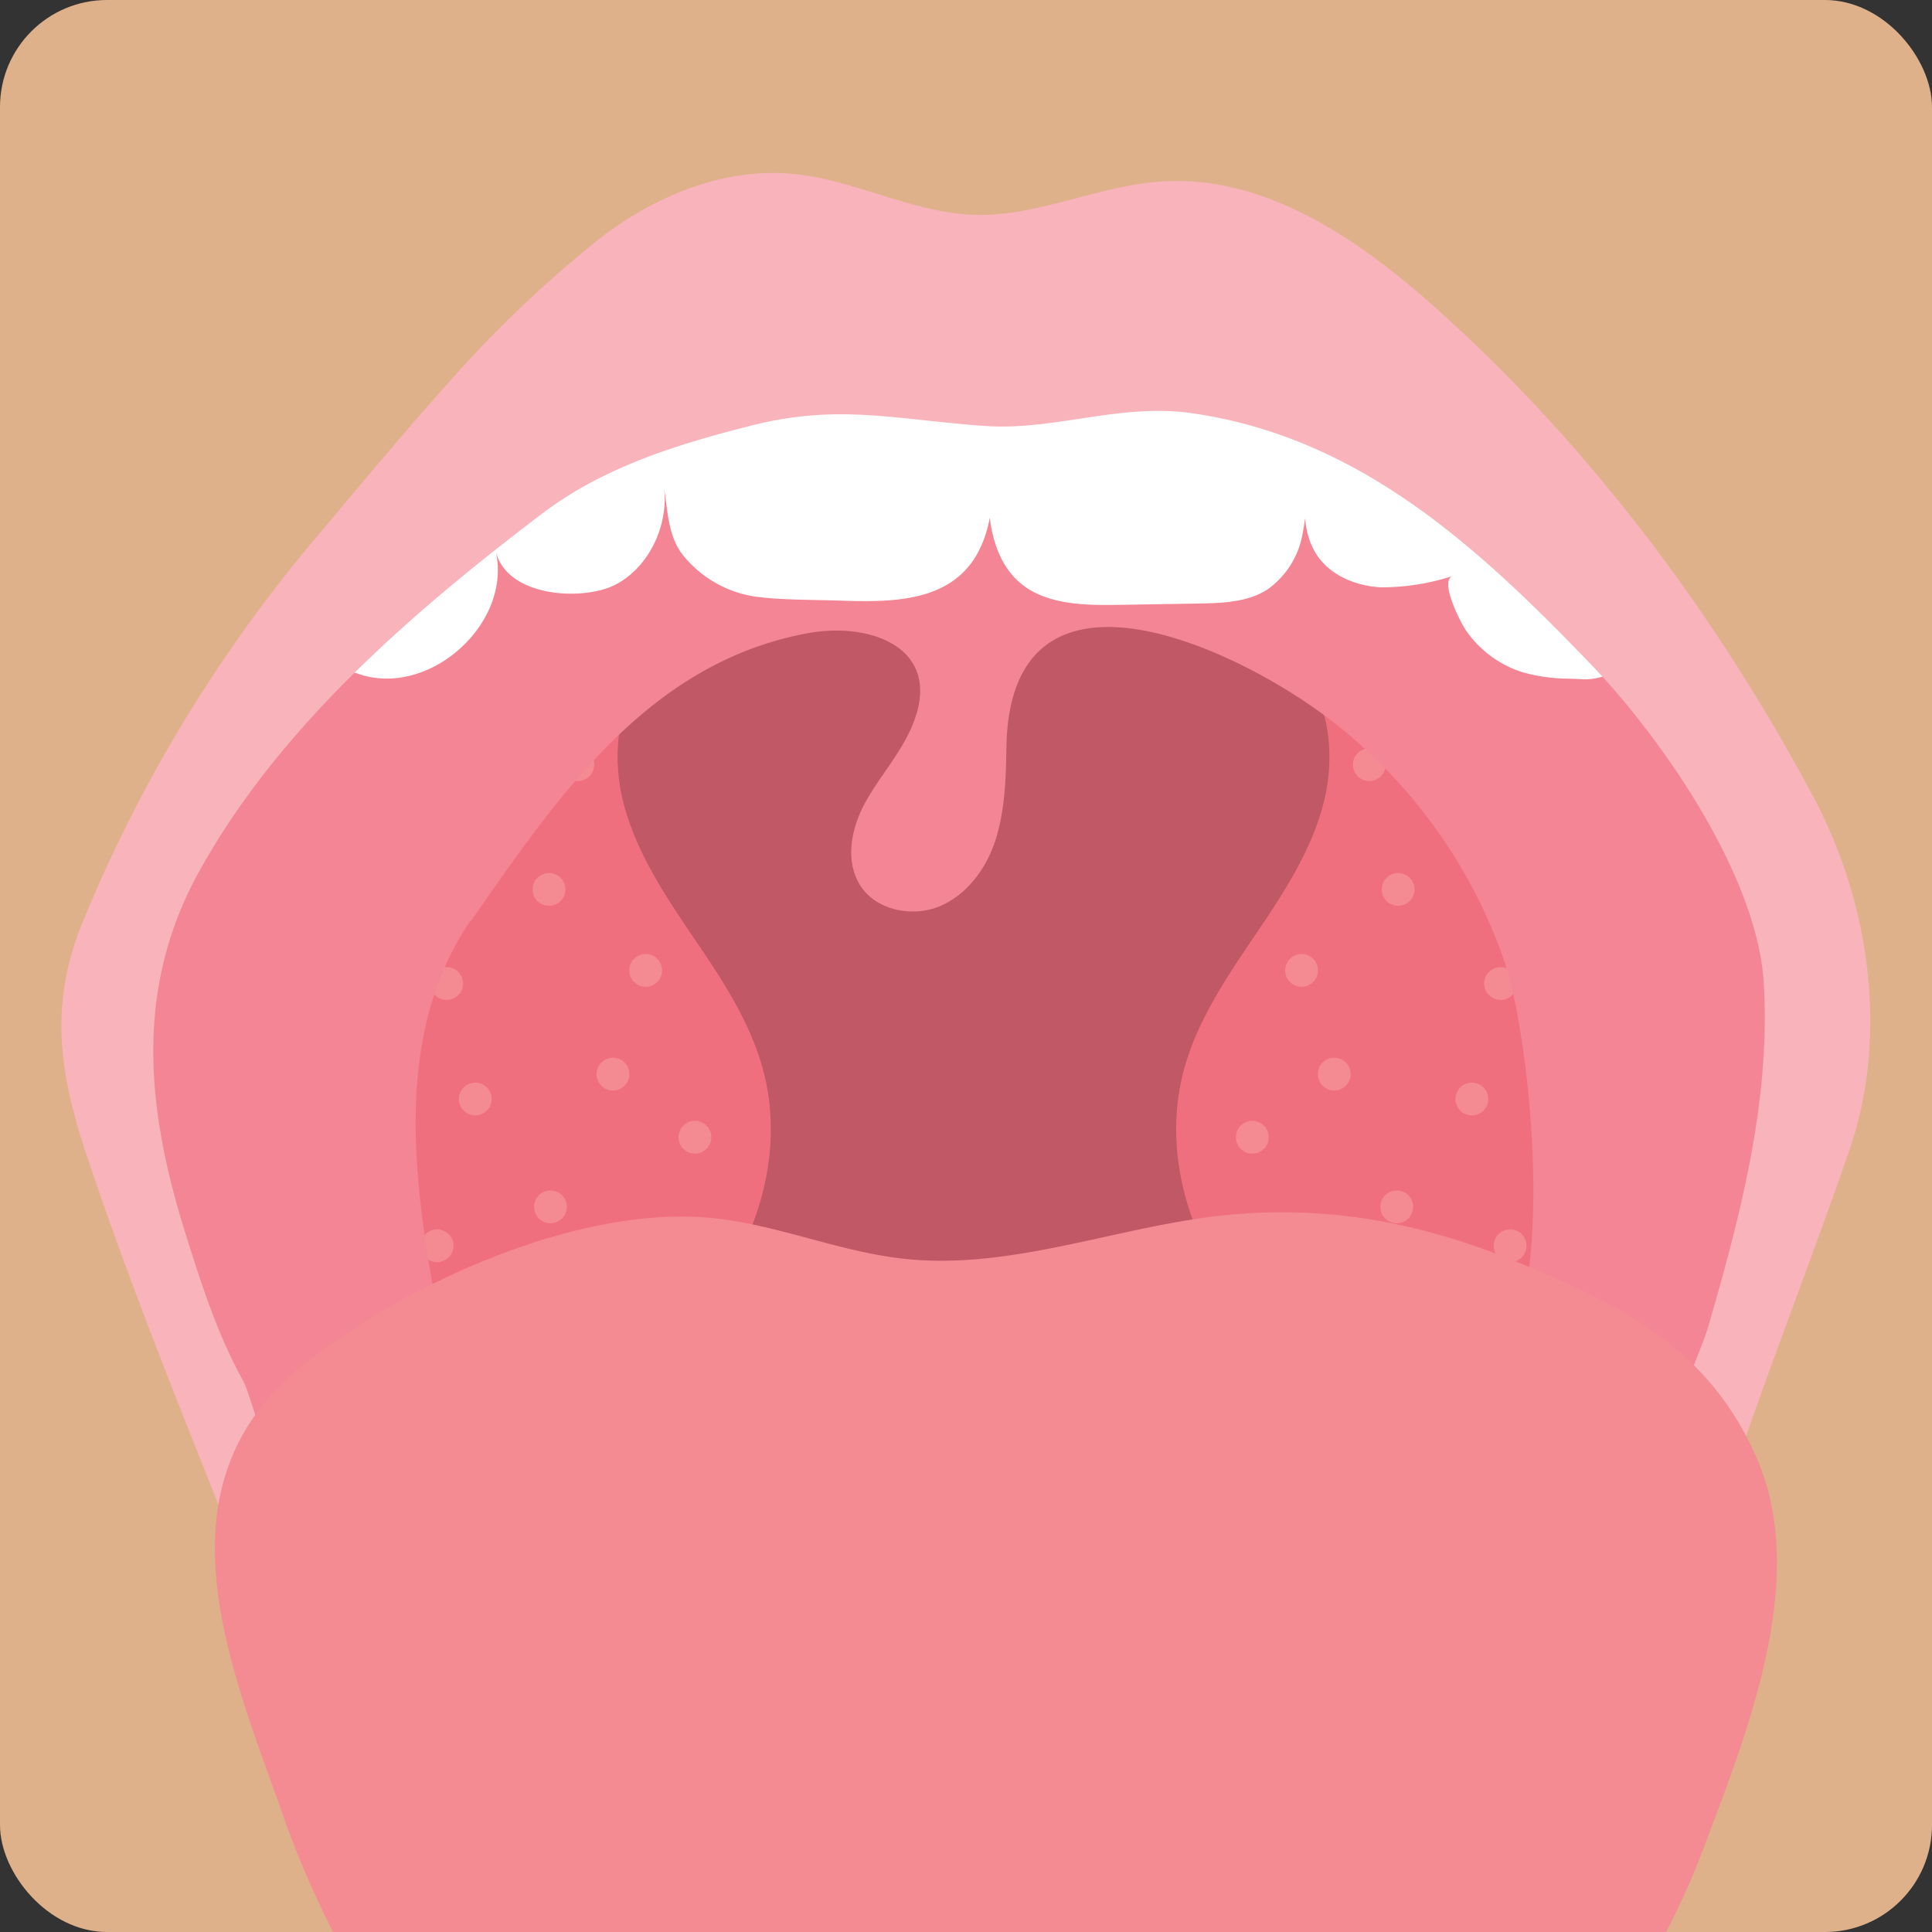 <svg xmlns="http://www.w3.org/2000/svg" viewBox="0 0 250 250"><rect x="0" y="0" width="250" height="250" fill="#333333" stroke="none"/><g id="Layer_2" data-name="Layer 2"><g id="Layer_1-2" data-name="Layer 1"><rect id="Base-7" width="250" height="250" rx="13.85" fill="#deb18a"/><path id="Path_3684" data-name="Path 3684" d="M124.89,198.39a151.23,151.23,0,0,0,35.85-3.79c11.31-2.62,22.37-7.48,30.67-15.61,12.66-12.4,17.51-31.67,14-49s-14.76-32.68-29.27-42.87c-14-9.85-32.54-17-49.87-17-16.86,0-35.62,6.75-49.5,16.14-14.68,9.93-26.19,25-30,42.35s.7,36.66,13.14,49.28C68.07,186.12,79,191.17,90.3,194A151.08,151.08,0,0,0,124.89,198.39Zm1.54-128.24v1.27C126.23,70.81,126.21,70.36,126.43,70.15Z" fill="#c05865"/><g id="Group_339" data-name="Group 339"><g id="Group_336" data-name="Group 336"><path id="Path_3685" data-name="Path 3685" d="M174.43,179.79a43.39,43.39,0,0,0,8.11,3c6,1.54,9.42-1.9,13-6.29,11.26-13.7,14-33.37,8.66-50.27s-18.18-30.91-33.7-39.48c-.83-.45-1.83-.52-2.71-.9,4.33,4.75,5.06,12,3.45,18.18s-5.25,11.7-8.84,17-7.29,10.75-9.07,16.93c-3.88,13.51,2.6,28.68,13.73,37.26A42.69,42.69,0,0,0,174.43,179.79Z" fill="#f06f7f"/><g id="Group_335" data-name="Group 335"><circle id="Ellipse_125" data-name="Ellipse 125" cx="180.92" cy="115.09" r="2.12" fill="#f48b93"/><circle id="Ellipse_126" data-name="Ellipse 126" cx="162.05" cy="147.16" r="2.12" fill="#f48b93"/><circle id="Ellipse_127" data-name="Ellipse 127" cx="190.46" cy="142.21" r="2.12" fill="#f48b93"/><circle id="Ellipse_128" data-name="Ellipse 128" cx="167.65" cy="160.66" r="2.12" fill="#f48b93"/><circle id="Ellipse_129" data-name="Ellipse 129" cx="168.42" cy="125.57" r="2.12" fill="#f48b93"/><circle id="Ellipse_130" data-name="Ellipse 130" cx="195.41" cy="161.2" r="2.12" fill="#f48b93"/><circle id="Ellipse_131" data-name="Ellipse 131" cx="180.74" cy="156.17" r="2.12" fill="#f48b93"/><circle id="Ellipse_132" data-name="Ellipse 132" cx="194.17" cy="127.27" r="2.12" fill="#f48b93"/><circle id="Ellipse_133" data-name="Ellipse 133" cx="172.65" cy="138.99" r="2.12" fill="#f48b93"/><circle id="Ellipse_134" data-name="Ellipse 134" cx="177.19" cy="98.95" r="2.12" fill="#f48b93"/><circle id="Ellipse_135" data-name="Ellipse 135" cx="182.64" cy="175.27" r="2.12" fill="#f48b93"/></g></g><g id="Group_338" data-name="Group 338"><path id="Path_3686" data-name="Path 3686" d="M77.54,179.79a43.39,43.39,0,0,1-8.11,3c-5.94,1.54-9.41-1.9-13-6.29-11.26-13.7-14-33.37-8.66-50.27S65.93,95.32,81.45,86.75c.82-.45,1.82-.52,2.7-.9-4.33,4.75-5.06,12-3.44,18.18s5.24,11.7,8.84,17,7.29,10.75,9.06,16.93c3.88,13.51-2.59,28.68-13.73,37.26A42.31,42.31,0,0,1,77.54,179.79Z" fill="#f06f7f"/><g id="Group_337" data-name="Group 337"><circle id="Ellipse_136" data-name="Ellipse 136" cx="71.04" cy="115.09" r="2.12" fill="#f48b93"/><circle id="Ellipse_137" data-name="Ellipse 137" cx="89.92" cy="147.16" r="2.12" fill="#f48b93"/><circle id="Ellipse_138" data-name="Ellipse 138" cx="61.5" cy="142.21" r="2.12" fill="#f48b93"/><circle id="Ellipse_139" data-name="Ellipse 139" cx="84.32" cy="160.66" r="2.12" fill="#f48b93"/><circle id="Ellipse_140" data-name="Ellipse 140" cx="83.55" cy="125.57" r="2.12" fill="#f48b93"/><circle id="Ellipse_141" data-name="Ellipse 141" cx="56.56" cy="161.2" r="2.12" fill="#f48b93"/><circle id="Ellipse_142" data-name="Ellipse 142" cx="71.23" cy="156.17" r="2.12" fill="#f48b93"/><circle id="Ellipse_143" data-name="Ellipse 143" cx="57.8" cy="127.27" r="2.12" fill="#f48b93"/><circle id="Ellipse_144" data-name="Ellipse 144" cx="79.32" cy="138.99" r="2.12" fill="#f48b93"/><circle id="Ellipse_145" data-name="Ellipse 145" cx="74.77" cy="98.95" r="2.12" fill="#f48b93"/><circle id="Ellipse_146" data-name="Ellipse 146" cx="69.33" cy="175.27" r="2.12" fill="#f48b93"/></g></g></g><path id="Path_3687" data-name="Path 3687" d="M67.06,194.54c.25,0,.5,0,.74,0,3,.17,6,0,9,0h93.81c8.26,0,14.94.48,22.41,2.36,6.48,1.64,12.15,1.62,17.86-2.57s9.45-10.93,12.55-17.48c6.61-14,11.82-29.24,10.65-44.69-.73-9.71-4-19.07-8-27.92C215.54,81.39,198.88,61,177.19,48.16s-48.54-17.5-72.73-10.47c-25.31,7.36-45.47,26.3-63,46C30,96.58,18.72,111,16.45,128.15s4.88,34.13,11.88,50c2.92,6.6,6.34,13.75,12.9,16.77a17.09,17.09,0,0,0,4.1,1.26C52.51,197.52,60.4,194.43,67.06,194.54Zm-6.12-75.36.16-.23c11.08-15.87,22.77-33.19,43.37-37C112.86,80.38,122.28,84,118,94c-1.49,3.52-4.13,6.42-6,9.78s-2.72,7.68-.63,10.88,6.9,4.12,10.46,2.51,6-5.13,7.11-8.86,1.23-7.69,1.29-11.59c.4-25.78,27.74-13.93,40.8-4.41a66.82,66.82,0,0,1,23.75,32.42c3.71,11,9.77,63.11-12.7,58.39-8.19-1.72-11.55-8.85-20.19-7.88-9.73,1.08-19.36.9-29.12.9h-.4c-12.46,0-24.93.07-37.4.3-5.12.1-10.26-.34-15,1.62-3.67,1.51-6,4.79-10.26,5.72-3.74.82-8.15-.15-10.3-3.33a14.48,14.48,0,0,1-1.88-5.64c-3.32-17.9-7.75-39.32,3.33-55.64Z" fill="#f48594"/><path id="Path_3688" data-name="Path 3688" d="M202.55,87.81a22.15,22.15,0,0,1-5.49-.81,14,14,0,0,1-7.48-5.6c-.51-.77-3.46-6.36-1.53-6.89A29.85,29.85,0,0,1,178.68,76c-3.17-.17-6.43-1.48-8.22-4.1-2.08-3.06-1.76-7.09-1.35-10.76a33,33,0,0,1-.63,8.29,11.17,11.17,0,0,1-4.43,6.82c-2.6,1.69-5.87,1.79-9,1.85l-10.37.17c-4.7.08-10-.06-13.26-3.39-3.7-3.74-3.89-10.36-3.25-15.58.46,3.9.36,8-1.3,11.55-3.31,7.12-11.31,7.1-18.15,6.87-3.53-.12-7.4-.06-10.88-.5A14.86,14.86,0,0,1,88.51,72c-2.52-3-2-7.31-3-10.88,1.69,5.42-1,12.11-6,14.6-4.2,2.07-14,1.56-15.37-4.45,2.19,9.5-8.77,19.2-17.93,15.87a8.48,8.48,0,0,0-2.7-.28c-.18-5.58,3.78-10.38,7.83-14.22,19.1-18.14,45.35-28.09,71.68-29s52.63,6.94,75.2,20.54a35,35,0,0,1,9.11,7.17c3.12,3.75,4.39,8.45,2.84,13.07a5,5,0,0,1-2.43,3,7.54,7.54,0,0,1-3.49.44Z" fill="#fff"/><path id="Path_3689" data-name="Path 3689" d="M58.14,49.4A154.08,154.08,0,0,1,77.63,30.84c7.1-5.48,16-9.17,24.94-8.34,8.06.75,15.55,5.08,23.65,5.3S142.14,24,150.3,23.49c13.35-.9,25.5,7.42,35.48,16.35C205.72,57.67,222,79.45,234.59,103c7.37,13.75,9.85,31,4.71,45.88-4.75,13.71-10.07,27.25-14.76,41-1.54,4.54-7.33,9.52-9.61,3.2-1.54-4.25,4.83-17,6.11-21.4,4.19-14.45,8.12-29.41,7.18-44.6-.85-13.78-13.19-31.64-22.59-41.36-14.44-15-29.83-29.19-51.46-32.26-9.3-1.31-17.73,2.29-26.7,1.66-11.62-.81-19-2.95-30.46,0-9.52,2.43-18.89,5.32-26.83,11.32C53.55,79.06,36.16,94,25.79,112.73c-8.32,15-6.88,30.38-2,46.2,2.14,6.87,4.31,13.73,7.72,19.83.86,1.55,8.13,24.49,4,24.41l-3.91-.06c-7.07-17.9-14.44-35.73-20.48-53.9-3.52-10.6-4.71-19.37-.47-29.77a187,187,0,0,1,30-49.59C46.12,63.37,52,56.24,58.14,49.4Z" fill="#f8b3bb"/><path d="M43.11,250H215.6a102.72,102.72,0,0,0,5.09-11.5c5.59-14.84,13.37-34.37,6.63-49.83-6.25-14.31-17.62-19.85-31-25.36s-26.67-7.81-41.32-5.62c-12.69,1.9-25.24,6.58-38,5.2-8.22-.89-16-4.26-24.24-5.21-10.89-1.27-23.9,2.32-35.4,7.8a96.36,96.36,0,0,0-17.86,10.93c-20,15.74-9.74,39.07-2.91,58.4A118.68,118.68,0,0,0,43.11,250Z" fill="#f48b93"/></g></g></svg>